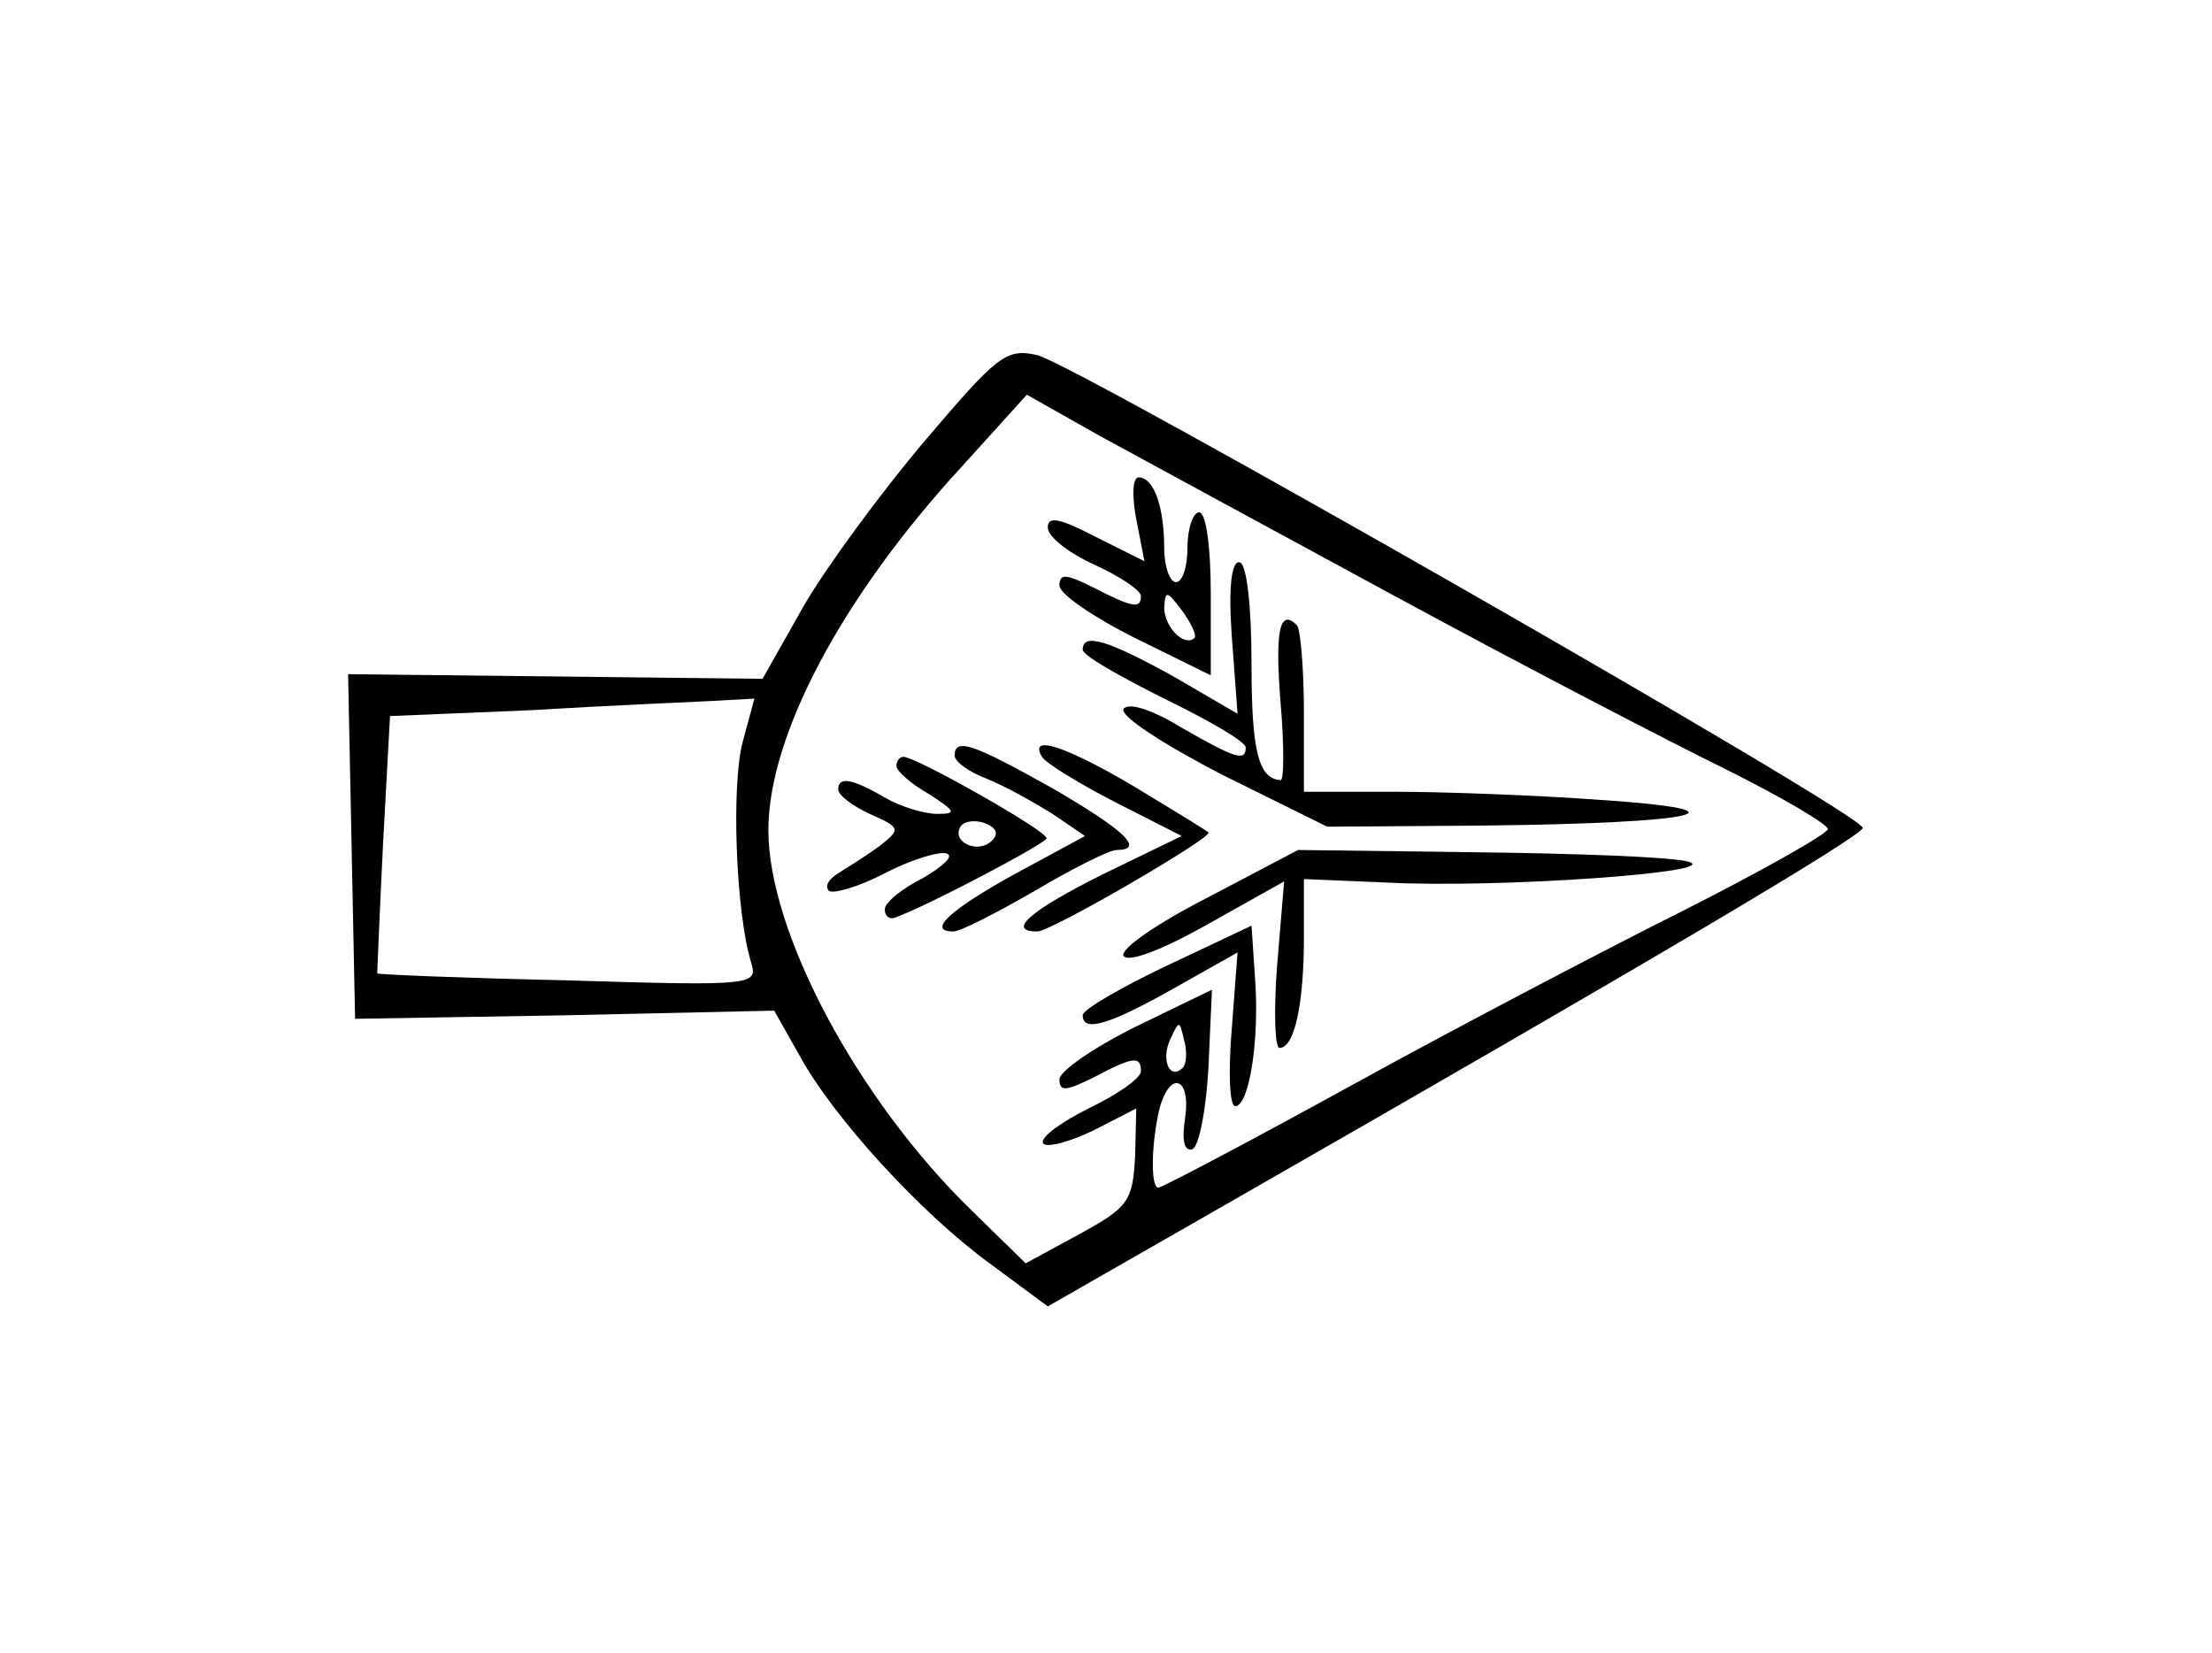 <?xml version="1.0" standalone="no"?>
<!DOCTYPE svg PUBLIC "-//W3C//DTD SVG 20010904//EN"
 "http://www.w3.org/TR/2001/REC-SVG-20010904/DTD/svg10.dtd">
<svg version="1.0" xmlns="http://www.w3.org/2000/svg"
 width="190pt" height="142pt" viewBox="0 0 190 142"
 preserveAspectRatio="xMidYMid meet">
<g transform="translate(0,142) scale(0.1,-0.1)"
fill="#000000" stroke="none">
<path d="M794 1041 c-38 -45 -85 -109 -104 -142 l-35 -62 -178 2 -178 2 3
-148 3 -148 180 3 180 4 22 -39 c29 -53 104 -135 163 -178 l50 -37 152 87
c353 202 548 317 548 324 0 12 -676 398 -709 406 -27 6 -34 0 -97 -74z m406
-134 c107 -58 234 -124 283 -148 48 -24 87 -47 87 -51 0 -4 -55 -35 -122 -69
-68 -34 -196 -101 -285 -150 -89 -49 -165 -89 -168 -89 -7 0 -6 39 1 68 9 33
27 27 22 -8 -3 -19 -1 -29 6 -27 6 2 12 34 14 70 l3 67 -66 -32 c-36 -18 -65
-38 -65 -45 0 -11 6 -10 30 2 34 18 40 18 40 5 0 -6 -20 -20 -45 -32 -24 -12
-42 -25 -39 -30 3 -4 22 1 43 11 l37 19 -1 -41 c-2 -39 -6 -44 -48 -67 l-46
-25 -46 45 c-98 95 -175 239 -175 327 0 81 63 200 165 311 l57 63 62 -35 c33
-18 149 -81 256 -139z m-562 -124 c-10 -37 -6 -146 7 -189 6 -20 5 -21 -157
-16 -90 2 -163 5 -164 6 0 0 2 51 5 111 l6 110 120 5 c66 4 137 7 157 8 l36 2
-10 -37z m378 -280 c-11 -11 -19 6 -11 24 8 17 8 17 12 0 3 -10 2 -21 -1 -24z"/>
<path d="M976 974 l7 -36 -42 21 c-31 16 -41 18 -41 8 0 -8 18 -22 40 -32 22
-10 40 -22 40 -27 0 -11 -7 -10 -40 7 -24 12 -30 13 -30 2 0 -7 29 -27 65 -45
l65 -32 0 70 c0 40 -4 70 -10 70 -5 0 -10 -13 -10 -30 0 -16 -4 -30 -10 -30
-5 0 -10 13 -10 29 0 36 -9 61 -22 61 -5 0 -6 -15 -2 -36z m50 -102 c-9 -8
-26 10 -26 26 1 15 2 15 15 -2 8 -11 13 -21 11 -24z"/>
<path d="M1058 874 l5 -67 -55 32 c-56 31 -78 38 -78 23 0 -5 32 -23 70 -42
39 -19 70 -37 70 -42 0 -12 -8 -10 -55 17 -26 16 -46 22 -50 16 -3 -6 34 -30
84 -56 l91 -45 137 1 c182 2 231 13 98 22 -55 4 -135 7 -177 7 l-78 0 0 68 c0
38 -3 72 -6 75 -15 15 -19 -5 -14 -67 3 -36 3 -66 0 -66 -19 1 -25 25 -25 99
0 50 -4 86 -10 88 -7 2 -10 -20 -7 -63z"/>
<path d="M820 771 c0 -5 12 -14 28 -20 15 -6 40 -20 56 -30 l28 -19 -61 -33
c-56 -31 -75 -49 -52 -49 6 0 37 16 70 35 32 19 64 35 70 35 25 0 7 17 -55 53
-68 38 -84 44 -84 28z"/>
<path d="M895 770 c4 -6 32 -23 63 -39 l57 -29 -68 -33 c-62 -31 -83 -49 -56
-49 12 0 151 81 147 85 -2 2 -30 19 -63 39 -59 35 -92 46 -80 26z"/>
<path d="M770 762 c0 -4 12 -15 28 -24 23 -15 24 -17 7 -17 -11 0 -31 6 -45
14 -29 17 -40 18 -40 7 0 -5 12 -14 27 -21 27 -12 27 -13 8 -28 -11 -8 -27
-18 -35 -23 -8 -5 -12 -11 -8 -15 3 -3 25 3 48 15 23 12 47 19 53 17 7 -2 -3
-11 -20 -21 -18 -9 -33 -21 -33 -27 0 -6 4 -9 9 -7 28 10 130 64 130 68 1 6
-112 70 -123 70 -3 0 -6 -3 -6 -8z m82 -64 c-12 -12 -35 -1 -27 12 3 5 13 6
21 3 10 -4 12 -9 6 -15z"/>
<path d="M1037 649 c-43 -22 -75 -44 -72 -50 4 -6 33 5 72 27 l66 37 -6 -72
c-3 -39 -2 -71 2 -71 13 0 21 38 21 95 l0 50 72 -3 c96 -5 291 9 258 18 -14 4
-95 7 -180 8 l-155 2 -78 -41z"/>
<path d="M1003 591 c-40 -19 -73 -38 -73 -43 0 -15 23 -8 78 23 l55 31 -5 -66
c-3 -36 -2 -66 3 -66 12 0 21 57 17 110 l-3 45 -72 -34z"/>
</g>
</svg>
